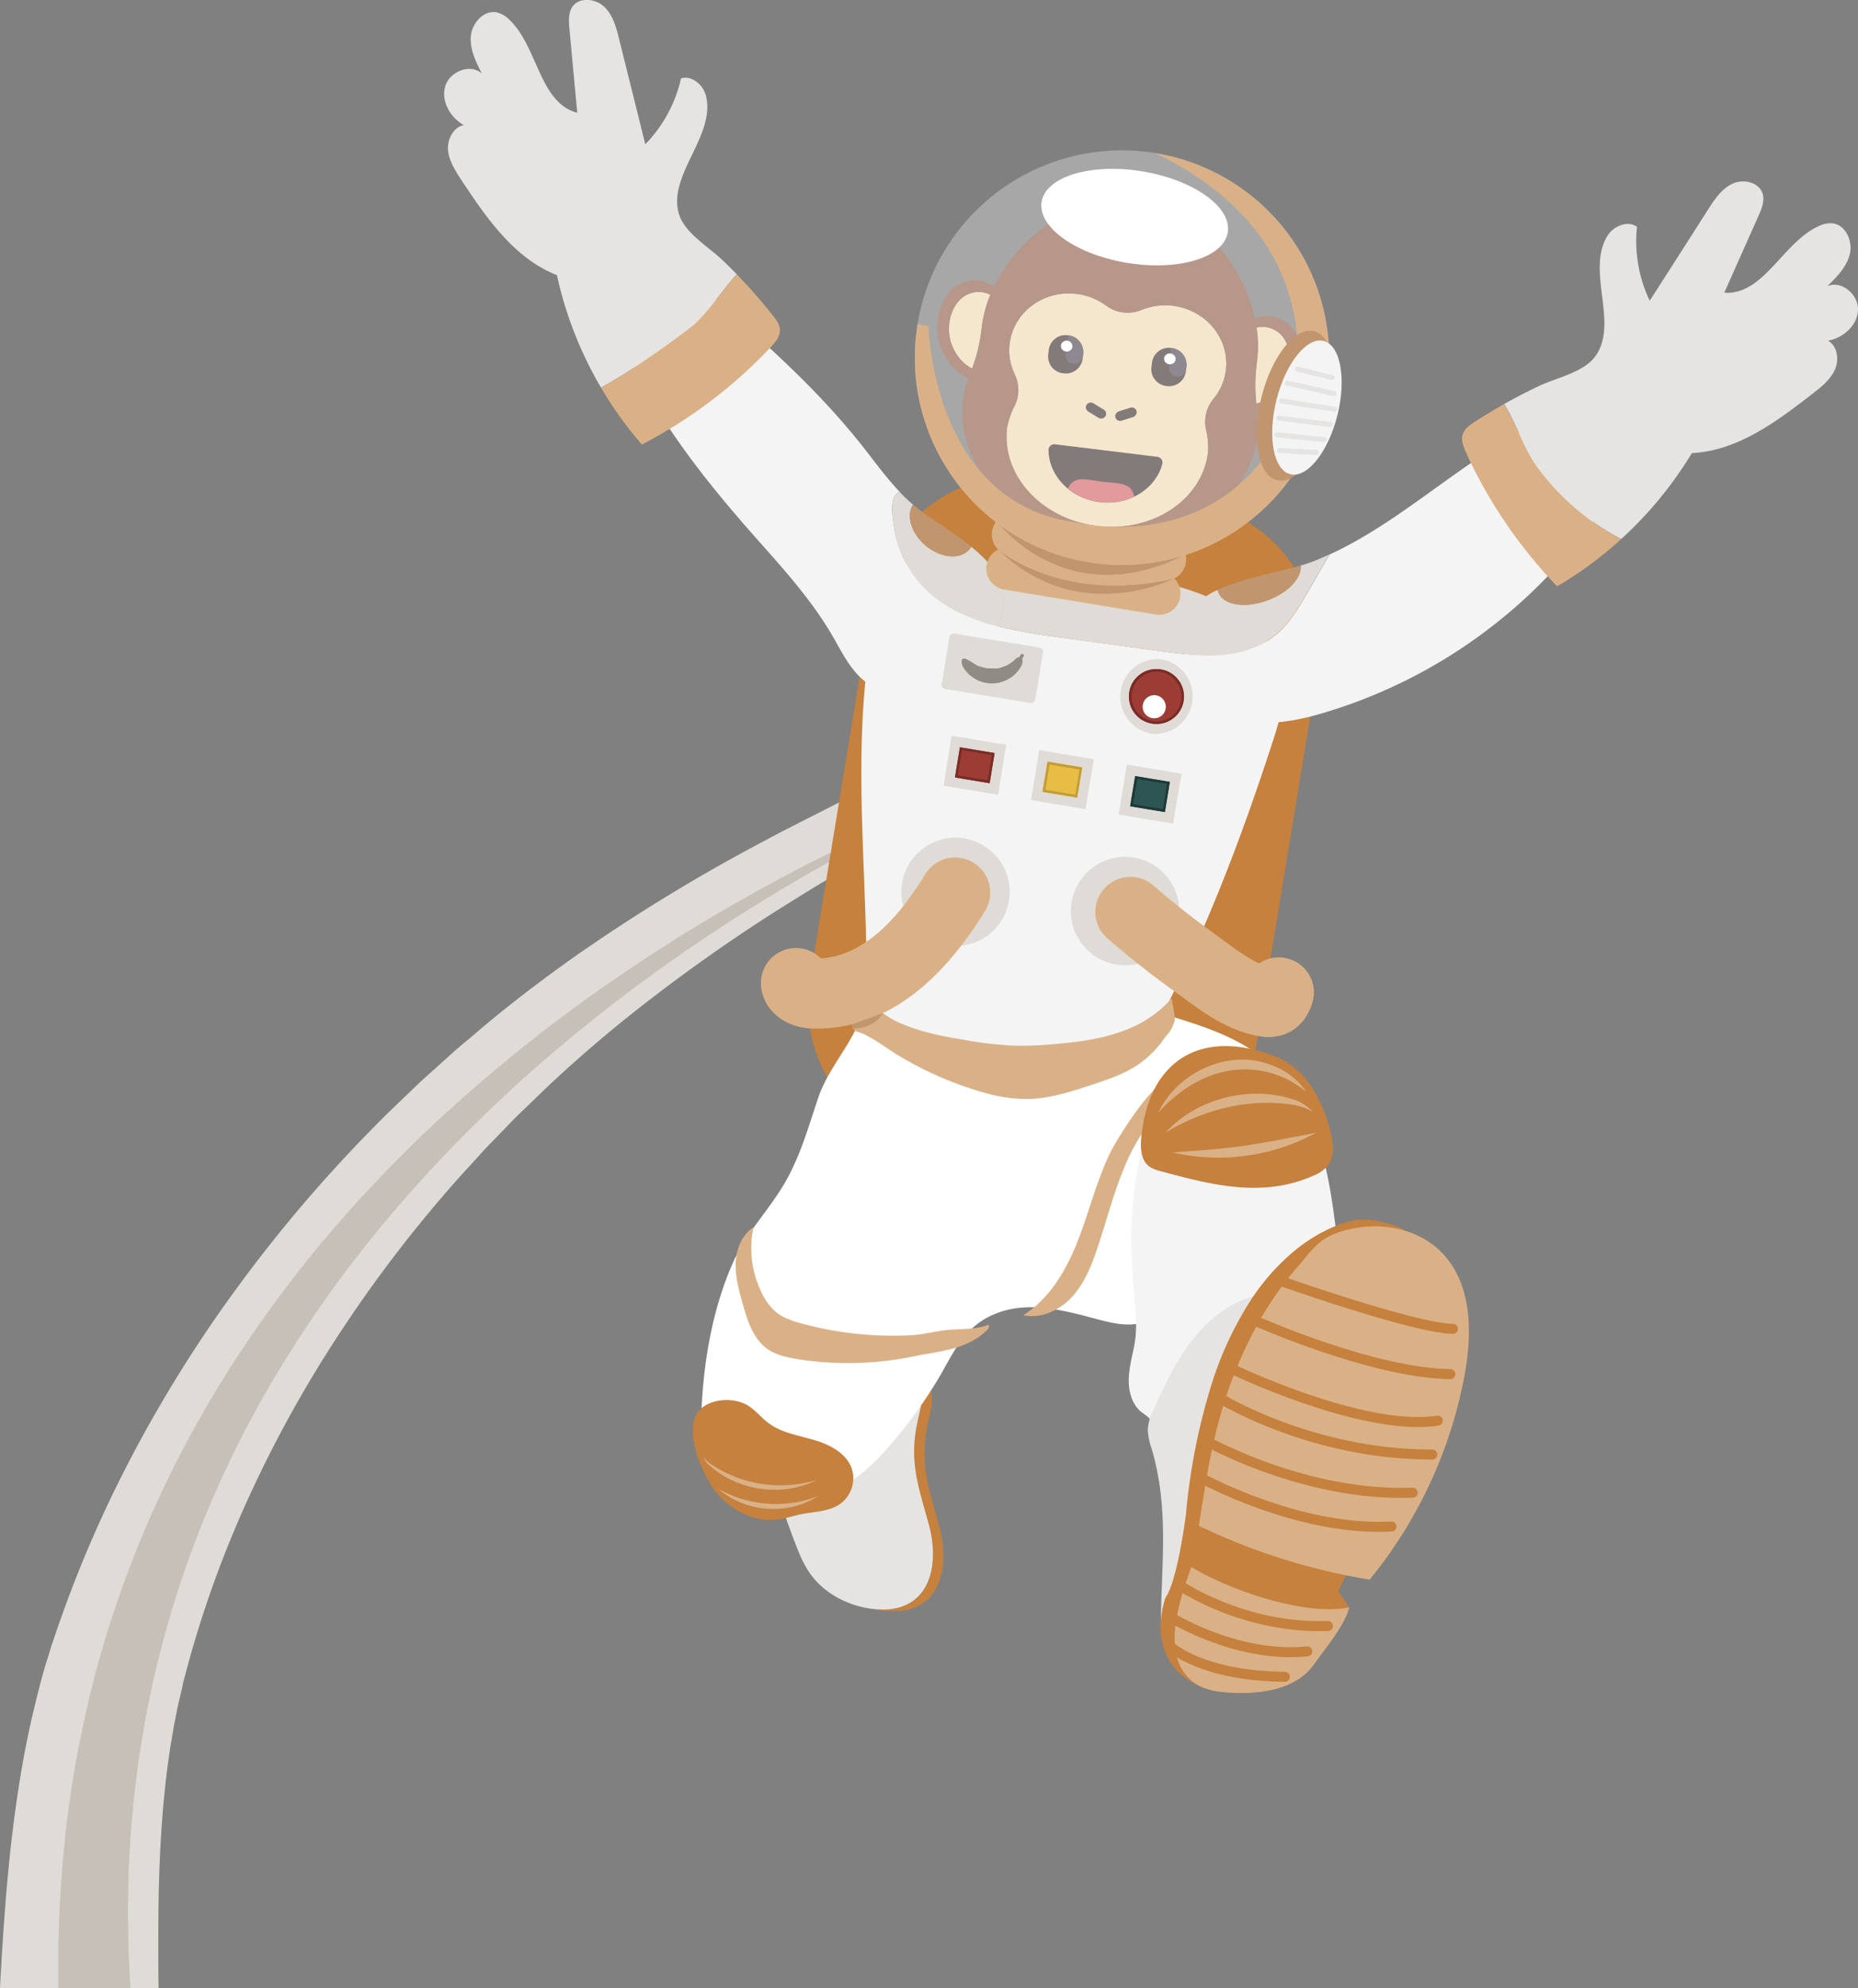 <svg xmlns="http://www.w3.org/2000/svg" viewBox="0 0 642.8 687.54"><rect x="0" y="0" width="642.8" height="687.54" fill="#808080" stroke="none"/><defs><style>.cls-1{isolation:isolate;}.cls-2{fill:#dfdbd6;}.cls-3{fill:#c7c0b9;}.cls-4{fill:#c5813d;}.cls-5{fill:#e5e4e3;}.cls-16,.cls-6{fill:#fff;}.cls-7{fill:#dab187;}.cls-8{fill:#f4f4f4;}.cls-9{fill:#9d3c35;}.cls-10{fill:#792b27;}.cls-11{fill:#e7bd44;}.cls-12{fill:#c49c36;}.cls-13{fill:#2d5554;}.cls-14{fill:#1e3938;}.cls-15{fill:#c1966f;}.cls-16{mix-blend-mode:soft-light;}.cls-17{fill:#976856;}.cls-18{fill:#f0dcb8;}.cls-19{fill:#4c403f;}.cls-20{fill:#d56c71;}.cls-21{fill:#5b535f;}.cls-22{opacity:0.31;}.cls-23,.cls-24{fill:none;stroke-linecap:round;stroke-miterlimit:10;}.cls-23{stroke:#e5e4e3;stroke-width:1.73px;}.cls-24{stroke:#c5813d;stroke-width:3.47px;}.cls-25{fill:#918b85;}</style></defs><g class="cls-1"><g id="Capa_3" data-name="Capa 3"><path class="cls-2" d="M0,687.54c.3-5.58.69-12.6,1.27-21,.84-11.76,2-26.18,4.38-43,1.21-8.38,2.69-17.33,4.79-26.78.48-2.36,1.09-4.75,1.67-7.17.29-1.21.59-2.43.88-3.65l1-3.85c.7-2.57,1.42-5.32,2.13-7.46.36-1.15.71-2.3,1.07-3.46l.54-1.74a2.86,2.86,0,0,1,.19-.6l.08-.23.16-.46.32-.91A422.22,422.22,0,0,1,44.47,505.8a463.08,463.08,0,0,1,39.15-62.6A497.34,497.34,0,0,1,135,384.15l7.21-6.91c1.21-1.15,2.38-2.32,3.63-3.46l3.78-3.4,7.56-6.81c2.51-2.18,5-4.21,7.47-6.33,10.23-8.75,20.94-16.94,31.85-24.77a612,612,0,0,1,67.87-41.62c11.63-6.28,23.16-11.65,33.8-17.56,13.72-7.62,21.54-15.83,31.75-26.51,4.23,5.79,6.8,13.52,9.68,20.5.88,2.15-28.87,21.92-31.07,23.35-11,7.08-22.23,13.25-32.81,19.94a585.45,585.45,0,0,0-62.25,44.14c-9.81,8.08-19.34,16.44-28.33,25.25-2.33,2.25-4.74,4.52-7,6.76l-6.46,6.67-3.22,3.31c-1.07,1.12-2.12,2.31-3.17,3.45l-6.3,6.91a460.74,460.74,0,0,0-44,57.89,421.45,421.45,0,0,0-31.81,59.34,375.77,375.77,0,0,0-19.49,56.47l-.23.83-.11.42-.06.21c0-.1-.15.5.05-.17L63,583.82c-.28,1.18-.56,2.36-.84,3.52-.62,2.47-.95,4.35-1.35,6.34-.19,1-.39,2-.59,2.94s-.35,2.09-.53,3.12c-.34,2.06-.73,4.08-1,6.13-1.25,8.1-2,16-2.58,23.39-1.13,14.88-1.3,28.21-1.34,39.3,0,7.36,0,13.74.11,19Z"/><path class="cls-3" d="M340.16,272.27s-8.08,3.08-21.71,9.55a581.28,581.28,0,0,0-54.82,29.87c-11,6.75-22.68,14.44-34.69,23s-24.32,18.13-36.59,28.49S167.94,384.9,156.2,397a468.21,468.21,0,0,0-33.34,38.41,412.47,412.47,0,0,0-28.42,41.92,365.11,365.11,0,0,0-22,43.59,359.66,359.66,0,0,0-15,42.92,343.85,343.85,0,0,0-8.64,39.71c-1.08,6.19-1.69,12.2-2.43,17.87q-.39,4.29-.75,8.34c-.26,2.7-.49,5.32-.6,7.88-.27,5.1-.6,9.86-.62,14.28s-.23,8.47-.11,12.14.1,6.93.14,9.78.25,5.26.34,7.23c.19,3.92.35,6.52.35,6.52H20.16s0-1.71,0-5.88c0-2.09,0-4.65,0-7.67s.2-6.49.32-10.38.4-8.19.7-12.86S22,641,22.49,635.64c.24-2.7.6-5.47,1-8.32l1.2-8.79c1-6,2-12.3,3.43-18.8a362.52,362.52,0,0,1,11-41.51,378.06,378.06,0,0,1,42.79-88.71,426.66,426.66,0,0,1,31.28-42,482.29,482.29,0,0,1,35.91-37.79c12.53-11.75,25.4-22.68,38.29-32.66s25.78-19,38.3-27.14,24.61-15.33,36-21.61A582.68,582.68,0,0,1,318,280.85C332,275,340.16,272.27,340.16,272.27Z"/><path class="cls-4" d="M374.46,407l-51.39-8.45a52.15,52.15,0,0,1-42.88-59.74L301.7,207.91A52.16,52.16,0,0,1,361.44,165l51.39,8.45a52.15,52.15,0,0,1,42.88,59.74L434.2,364.13A52.16,52.16,0,0,1,374.46,407Z"/><path class="cls-4" d="M325,528.07c-3.25-12.06-6.56-20.58-4.51-33,1.59-9.67,6-15.85-7.58-21.39a27.62,27.62,0,0,0-7.7-1.87,27.67,27.67,0,0,1,4.06,1.27c13.58,5.54,9.18,11.72,7.58,21.39-2.05,12.41,1.26,20.94,4.51,33,2.53,9.42,2.09,21.36-6.13,26.62-3.8,2.43-8.55,2.86-13,2.37,1,.23,2.1.41,3.17.55,4.62.58,9.58.19,13.51-2.32C327.13,549.44,327.57,537.5,325,528.07Z"/><path class="cls-5" d="M321.4,527.48c-3.25-12.06-6.56-20.59-4.51-33,1.6-9.67,6-15.85-7.58-21.39a27.67,27.67,0,0,0-4.06-1.27,30.09,30.09,0,0,0-22.8,4A33.1,33.1,0,0,0,268,498.91c-1.57,11.37,2.54,22.67,6.58,33.41,1.52,4,3.07,8.11,5.52,11.66,4.88,7,13.12,11.37,21.62,12.44l.47.05c4.49.49,9.24.06,13-2.37C323.49,548.84,323.93,536.9,321.4,527.48Z"/><path class="cls-6" d="M273,406.4c-5.54,10.72-14.3,19-19.18,29.75-6.84,15.1-10.09,32.65-11,49.12-.43,7.86-.22,16,2.78,23.24s9.26,13.62,17,14.81c4.24.65,8.56-.24,12.65-1.52A68.81,68.81,0,0,0,306,502a160.07,160.07,0,0,0,20-27.55c5.14-9.26,9.12-17,20-20.69,10.63-3.63,22.25-.56,33.11,2.35,4.68,1.25,9.53,2.49,14.31,1.74,8.32-1.31,14.49-8.21,19.64-14.87,11.67-15.11,33.42-40.62,32.4-61-.75-15-17.61-23-31.87-27.8C392,347,373,342.7,350.76,339.05c-14.77-2.42-28.6-7.29-43.72-9.5a3.9,3.9,0,0,0-2.12.09,3.55,3.55,0,0,0-1.55,1.85c-2.81,5.89-3,12.65-5,18.86-3.4,10.6-11.71,18.74-15.27,29.24C280,388.74,277.6,397.47,273,406.4Z"/><path class="cls-4" d="M258.93,486.21c2.58,1.67,4.52,4.15,7,6,4.51,3.34,10.31,4.22,15.7,5.8s11,4.45,13,9.73A11,11,0,0,1,291,519.87c-3.95,3-9.33,2.88-14.18,3.89-2.47.51-4.88,1.35-7.37,1.71C260.83,526.73,252,522,246.92,515c-4-5.55-8.91-17.2-6.66-24.28S253.42,482.64,258.93,486.21Z"/><path class="cls-7" d="M243.43,503.65c.89,2.07,3.11,3,4.88,4.2l1.15.63A42.71,42.71,0,0,0,272,513.64a46.42,46.42,0,0,0,10.38-1.72c-10.48,5.3-23.87,4.07-33.53-2.47l-1.11-.77c-1.68-1.39-3.86-2.75-4.33-5Z"/><path class="cls-7" d="M248.67,515a40.46,40.46,0,0,0,34.25,2.45c-10.2,6.73-25.11,5.65-34.25-2.45Z"/><path class="cls-7" d="M277.6,457.8c-3.17-.85-6.38-1.88-9-3.92a20,20,0,0,1-5.39-7.46,34.23,34.23,0,0,1-2.51-22c-4,2.61-6,7.56-6.17,12.33s1.1,9.47,2.39,14.06c1.63,5.83,3.57,12.1,8.47,15.64,3.06,2.21,6.89,3,10.62,3.62a112.42,112.42,0,0,0,39.86-.93c8.93-1.83,18.59-2.31,25.46-9,.56-.55,1.12-1.4.67-2-4.78,1.92-10.21,1.29-15.25,1.93-3.77.48-7.56,1.49-11.36,1.7A120.71,120.71,0,0,1,277.6,457.8Z"/><path class="cls-7" d="M383.84,399.16c-4.59,9.7-7.12,20.23-11.06,30.21s-9.67,19.78-18.75,25.49c6.09,1.33,12.5-1.66,16.75-6.23s6.66-10.5,8.68-16.4c3.19-9.36,5.58-19,9.36-28.12a64.78,64.78,0,0,1,9.82-16.9c2.27-2.71,13.51-9.82,10.47-13.47C402.76,366.1,385.79,395.06,383.84,399.16Z"/><path class="cls-8" d="M397.73,389.7c2.8-7.4,6.83-14.49,12.91-19.53,6.5-5.38,15.67-8,23.64-5.25,8.93,3.12,14.41,12,18.31,20.64,9.72,21.54,8.53,42.24,13.6,64.38,7.67,33.5,17.79,82.5-13.51,107.69-13.31,10.71-36.9,5.81-44.64-9.42-2.49-4.91-3.3-10.48-4.07-15.94l-3.24-22.84c-.55-3.88-1.48-7.9-1.65-11.82-.11-2.69.24-5.53-2-7.61a19.93,19.93,0,0,0-1.88-1.4c-3.32-2.47-4.69-6.86-4.7-11s1.13-8.17,1.91-12.22c1.05-5.43.6-11.12.08-16.58-.62-6.5-1-13-1.08-19.55-.07-12.87,1.41-25.84,5.73-38C397.35,390.73,397.54,390.21,397.73,389.7Z"/><path class="cls-5" d="M401.59,562.8c.14-21.81,3-40.82-3.15-61.74a22.11,22.11,0,0,1-1.36-6.82,18.78,18.78,0,0,1,2.14-7c4.15-9.12,8.44-18.34,15-25.94s15.65-13.53,25.66-14c-7.5,7.46-9,19.49-10.92,29.88q-4,21.29-8,42.57C417.6,537.29,415.57,551.74,401.59,562.8Z"/><path class="cls-4" d="M466.79,555.9,463,550.31l3.6-7.62,4.6-58.3a11.2,11.2,0,0,1,.5-1.89l5.85-22.1,7.08-26.77,1.17-4.42a9.74,9.74,0,0,0,.72-2.7c-.22-2-6.82-3.52-8.67-3.95a23.72,23.72,0,0,0-11.48-.06,39.4,39.4,0,0,0-4.95,1.77,56.16,56.16,0,0,0-13.69,8.41,76,76,0,0,0-15.17,17.23,119.83,119.83,0,0,0-13.51,29.21,214.75,214.75,0,0,0-8.73,44.37s-2.86,23.07-7.08,29c0,0-8.76,23.11,13.84,31.51Z"/><path class="cls-7" d="M435.38,457.41a118,118,0,0,1,13.9-19.73c3.77-4.32,6.49-8.52,11.83-10.72,12.77-5.27,29-3.31,38.3,6.88,10,10.91,9.92,27.59,7.21,42.12a156.93,156.93,0,0,1-32.78,70.35,217.29,217.29,0,0,1-59.1-18.63c1.93-12,3.62-24,6.82-35.77A149.57,149.57,0,0,1,435.38,457.41Z"/><path class="cls-7" d="M464,556.32c1-.1,1.9-.24,2.81-.42-1.81,6.73-8.14,13.9-12.14,19.6-6.57,9.39-19.89,10.73-31.16,9.76-4.14-.35-8.39-1.44-11.51-4.19-10.58-9.36-3.71-28.18.15-39.12C424.4,549.44,448.57,558,464,556.32Z"/><path class="cls-4" d="M402.86,371.32c-5,6.05-7.14,14-8,21.76-.41,3.78-.23,8.28,2.89,10.46a11.75,11.75,0,0,0,3.63,1.45c12.65,3.44,25.68,6.92,38.71,5.46a47.49,47.49,0,0,0,14.24-3.83,12.65,12.65,0,0,0,5.22-3.72c2.12-2.92,1.81-6.93,1-10.45-2.45-10.83-8.29-22.65-19-26.94C428.24,360.21,412.78,359.3,402.86,371.32Z"/><path class="cls-7" d="M400.71,384.79c6.71-14,24.4-22.29,39.21-16.41a24.38,24.38,0,0,1,12,9.24,32.93,32.93,0,0,0-26.8-7.3c-9.56,1.65-17.84,7.27-24.38,14.47Z"/><path class="cls-7" d="M403.23,391.69c11-12,29.78-16.65,45.14-11.13a14.88,14.88,0,0,1,5.77,3.93,19.26,19.26,0,0,0-6.26-2.3c-15.47-2.61-31.3,1.45-44.65,9.5Z"/><path class="cls-7" d="M405.7,398.57c7.4-.54,17.82-1.28,25-2.35s17.53-3.05,24.75-4.51a70.9,70.9,0,0,1-49.79,6.86Z"/><path class="cls-8" d="M309.26,182.1c-.73-4.78-1.45-10.79,2-12-4.63-4.85-8.59-10.37-12.76-15.65-17.66-22.38-39.55-41-61.29-59.43-4.45-3.78-9.14-7.69-14.83-9s-12.67.84-14.82,6.27c-1.71,4.34,0,9.19,1.75,13.52,13.06,32.75,30.32,55.64,53.51,81.69,9.13,10.26,18.33,20.62,25.23,32.49,2.55,4.39,4.81,9,8.18,12.81s8.14,6.75,13.21,6.5c14.09-.68,30.22-9.31,35.76-22.7-9.59-2.46-18.58-6.33-25.45-13.31A38.72,38.72,0,0,1,309.26,182.1Z"/><path class="cls-8" d="M401.2,225.16l-35.31-4.82a179.34,179.34,0,0,1-20.7-3.73,25.66,25.66,0,0,0,1.94-8.37c.32-5.29-1.78-9.58-5-13.35-11.47-1.38-25.41-6.44-34.25,4.76-3.17,4-4.4,9.33-5.4,14.45-7.75,39.78-3.22,78.25-2.71,118.24.11,8.24.63,17.46,6.66,23.07,3.69,3.43,8.77,4.81,13.64,6.08,19.84,5.18,40.29,10.4,60.62,7.7,5-.67,10.31-2,13.88-5.61a27.16,27.16,0,0,0,4.27-6.43c17.47-32.67,29.9-65.19,41.41-100.47,2.26-7,4.56-14.32,3.57-21.56a29.13,29.13,0,0,0-5.71-13.29,36.59,36.59,0,0,1-16.23,4.73C415,227,408.05,226.09,401.2,225.16Z"/><path class="cls-2" d="M384.27,198.33c-13.35-2-26.14-2.37-39.48-3.18-.87-.06-1.76-.15-2.67-.26,3.23,3.77,5.33,8.06,5,13.35a25.66,25.66,0,0,1-1.94,8.37,179.34,179.34,0,0,0,20.7,3.73l35.31,4.82c6.85.93,13.77,1.87,20.67,1.4a36.59,36.59,0,0,0,16.23-4.73c-.61-.83-1.24-1.63-1.91-2.4C423.35,204.67,403.06,201.1,384.27,198.33Z"/><path class="cls-8" d="M563,150.77c.26-2.58.24-5.37-1.2-7.52-2.72-4.08-8.75-3.78-13.5-2.59C515.17,149,491,177.57,460,191.76q-3.82,6.59-7.63,13.17c-3.12,5.39-6.35,10.91-11.2,14.82-5.38,4.35-12.36,6.33-19.26,6.81a71.72,71.72,0,0,1-11.63-.3c1.23,7.06,4.7,14.05,8.9,17.64,9.79,8.37,24.5,6.69,36.89,3.18A178,178,0,0,0,544.61,189C553.69,177.86,561.63,165.05,563,150.77Z"/><circle class="cls-2" cx="330.58" cy="308.43" r="18.74" transform="translate(-21.37 24.63) rotate(-4.13)"/><circle class="cls-2" cx="389.23" cy="315.07" r="18.74" transform="translate(-66.82 108.22) rotate(-14.59)"/><path class="cls-7" d="M435.79,358.38h-.05c-10.72-1.8-19.39-8.19-26.36-13.32l-3-2.16c-8-5.74-15.81-11.9-23.24-18.33a12.13,12.13,0,0,1,15.88-18.35c6.87,6,14.11,11.65,21.51,17l3.2,2.34c4,2.93,8.05,5.93,11.91,7.64A12.12,12.12,0,0,1,454,346.87c-1.67,5.21-4.72,8.77-9,10.6A16.31,16.31,0,0,1,435.79,358.38Z"/><path class="cls-5" d="M240.56,111.85c5.45-5.2,9.31-11.55,14.32-17Q252.51,92.4,250,90c-4.47-4.3-12.71-9.17-14.89-15.36-4.8-13.58,12.49-27.31,9.16-41.38-.92-3.86-4.86-7.3-8.66-6.16a47.68,47.68,0,0,1-12.36,22.8q-4.53-18.22-9.07-36.44c-1-4-2.12-8.25-5.12-11.1s-8.5-3.46-10.95-.13C196.57,4.4,196.75,7.32,197,10q1.35,14.52,2.71,29c-13.18-3.5-13.56-22.69-23.42-32.11A9.39,9.39,0,0,0,172,4.31c-4.49-1-8.66,3.54-9.09,8.12s1.72,9,3.81,13c-4-3.6-11.19-.7-12.69,4.44s1.76,10.78,6.43,13.41c-3.69.71-5.79,5-5.45,8.7s2.48,7,4.54,10.17c8.73,13.23,18.36,27.22,33.12,33A133,133,0,0,0,207.89,134C218.14,128.79,238.48,113.84,240.56,111.85Z"/><path class="cls-7" d="M222.06,153.74a166.51,166.51,0,0,0,44.7-33.8c1.48-1.58,3-3.39,3.05-5.55s-1.25-3.79-2.51-5.37a187.74,187.74,0,0,0-12.42-14.16c-5,5.44-8.87,11.79-14.32,17-2.08,2-22.42,16.94-32.67,22.14A131.92,131.92,0,0,0,222.06,153.74Z"/><path class="cls-5" d="M642.8,107.24c.23-5.35-5.7-10.41-10.6-8.26,3.28-3.21,6.72-6.67,7.78-11.14s-1.45-10.1-6-10.6A9.39,9.39,0,0,0,629,78.3c-12.35,5.77-18.85,23.83-32.46,22.93l11.86-26.64c1.09-2.43,2.19-5.14,1.38-7.67-1.26-3.94-6.67-5.13-10.42-3.38s-6.17,5.4-8.4,8.87Q580.88,88.23,570.74,104a47.7,47.7,0,0,1-4.4-25.56c-3.24-2.3-8.08-.3-10.18,3.07-7.66,12.26,4.33,30.81-4.57,42.14-4.05,5.16-13.41,7.13-19,9.78q-6.23,2.92-12.21,6.3l.26.41c4.25,6.89,6.36,14.72,11.3,21.45a83.83,83.83,0,0,0,28.94,24.83,133.25,133.25,0,0,0,24.44-29.72c15.83-.77,29.43-10.94,41.94-20.68,3-2.31,6-4.76,7.55-8.19s.89-8.13-2.37-10C637.68,116.89,642.57,112.58,642.8,107.24Z"/><path class="cls-7" d="M520.62,140.18l-.26-.41q-5.21,2.92-10.22,6.16c-1.69,1.1-3.48,2.37-4.09,4.29s.21,4.26,1.11,6.23a166.52,166.52,0,0,0,31.54,46.34,133.15,133.15,0,0,0,22.16-16.33,83.83,83.83,0,0,1-28.94-24.83C527,154.9,524.87,147.07,520.62,140.18Z"/><rect class="cls-9" x="330.23" y="256.82" width="14.04" height="15.67" transform="translate(21.43 554.55) rotate(-80.67)"/><path class="cls-2" d="M332.09,258.45l12,2-1.71,10.43-12-2,1.71-10.43m-2.86-4-.56,3.42L327,268.32l-.57,3.42,3.43.56,12,2,3.42.56.56-3.42L347.55,261l.57-3.42-3.43-.56-12-2-3.42-.56Z"/><path class="cls-10" d="M332.81,259.44l10.33,1.7-1.44,8.73-10.33-1.7,1.44-8.73m-.72-1-1.71,10.43,12,2,1.71-10.43-12-2Z"/><rect class="cls-11" x="360.55" y="261.8" width="14.04" height="15.67" transform="translate(41.91 588.63) rotate(-80.67)"/><path class="cls-2" d="M362.41,263.43l12,2-1.72,10.43-12-2,1.72-10.43m-2.86-4-.56,3.42-1.72,10.43-.56,3.42,3.42.57,12,2,3.42.57.56-3.42L377.87,266l.56-3.42L375,262l-12-2-3.42-.56Z"/><path class="cls-12" d="M363.12,264.42l10.33,1.7L372,274.85l-10.33-1.7,1.43-8.73m-.71-1-1.72,10.43,12,2,1.72-10.43-12-2Z"/><rect class="cls-13" x="390.87" y="266.78" width="14.04" height="15.67" transform="translate(62.4 622.73) rotate(-80.67)"/><path class="cls-2" d="M392.72,268.41l12,2-1.71,10.43-12-2,1.71-10.44m-2.85-4-.57,3.42-1.71,10.43L387,281.7l3.42.57,12,2,3.42.56.56-3.42L408.19,271l.56-3.42-3.42-.56-12-2-3.42-.56Z"/><path class="cls-14" d="M393.44,269.41l10.33,1.69-1.43,8.73L392,278.13l1.44-8.72m-.72-1L391,278.85l12,2,1.71-10.43-12-2Z"/><path class="cls-7" d="M333.69,359.65a127,127,0,0,0,17.7,2,122.3,122.3,0,0,0,13.26-.55c8.4-.7,16.93-1.79,24.82-4.9a40.27,40.27,0,0,0,15.87-10.88q.54,2.86,1,5.75a6,6,0,0,1,.1,1.58,6.39,6.39,0,0,1-.45,1.53,11.28,11.28,0,0,1-2.21,3.73c-.93,1-1.63,2.22-2.51,3.27a36.9,36.9,0,0,1-7.05,6.68c-4.8,3.41-10.49,5.31-16.08,7.17-7.46,2.49-15.08,5-22.94,5.06A53.94,53.94,0,0,1,340.85,378a121.51,121.51,0,0,1-28.76-12.21c-4.49-2.56-8.71-6-13.35-8.2-1.58-.77-3.43-.66-3.83-2.44s1.54-5.84,2-7.65a1,1,0,0,1,.39-.65.89.89,0,0,1,.56,0c5,.94,7.92,4.3,12.28,6.39C317.53,356.75,325.68,358.33,333.69,359.65Z"/><path class="cls-7" d="M278.17,355.46c-7.83-1.28-13.57-6.37-14.75-13.42A12.14,12.14,0,0,1,284,331.45c12.87-.81,24.72-10.43,36.25-29.34a12.14,12.14,0,0,1,20.72,12.64c-16.68,27.34-36.51,41.15-58.92,41A22.9,22.9,0,0,1,278.17,355.46Z"/><path class="cls-15" d="M305.44,350.39s-7.69,2.79-10.56,3.86a2.48,2.48,0,0,0,.27,1.53S302.29,355.92,305.44,350.39Z"/><path class="cls-2" d="M347.13,208.24c.49-8.19-4.8-14-11.12-19.15a6.23,6.23,0,0,1-.64.91c-3.17,3.71-10,3.08-15.23-1.41-4.91-4.2-6.69-10.29-4.29-14.1l-.08-.05a59.42,59.42,0,0,1-4.52-4.31c-3.44,1.18-2.72,7.19-2,12a38.72,38.72,0,0,0,10.48,21.2c6.87,7,15.86,10.85,25.45,13.31A25.66,25.66,0,0,0,347.13,208.24Z"/><path class="cls-15" d="M320.14,188.59c5.24,4.49,12.06,5.12,15.23,1.41a6.23,6.23,0,0,0,.64-.91c-1.22-1-2.47-2-3.72-2.9-5.37-4.06-11.31-7.35-16.44-11.7C313.45,178.3,315.23,184.39,320.14,188.59Z"/><path class="cls-2" d="M454.25,194.17c-1.27.49-2.71,1-4.25,1.4.44,4.21-4.28,9.36-11.36,12-7.77,2.93-15.42,1.75-17.08-2.64a5.19,5.19,0,0,1-.24-.94,22.67,22.67,0,0,0-8.44,6.22c-3.11,4.07-3.67,10.07-2.64,16a71.72,71.72,0,0,0,11.63.3c6.9-.48,13.88-2.46,19.26-6.81,4.85-3.91,8.08-9.43,11.2-14.82q3.81-6.59,7.63-13.17C458.08,192.61,456.18,193.43,454.25,194.17Z"/><path class="cls-15" d="M438.64,207.6c7.08-2.67,11.8-7.82,11.36-12C441.62,198,429.86,200,421.32,204a5.19,5.19,0,0,0,.24.94C423.22,209.35,430.87,210.53,438.64,207.6Z"/><path class="cls-7" d="M401.83,200.7l-52.53-8.63a7.37,7.37,0,0,1-6.06-8.44h0a7.37,7.37,0,0,1,8.44-6.06l52.53,8.63a7.37,7.37,0,0,1,6.06,8.45h0A7.36,7.36,0,0,1,401.83,200.7Z"/><path class="cls-7" d="M399.89,212.53l-46-7.57-6.49-1.06a7.37,7.37,0,0,1-6.06-8.44h0a7.36,7.36,0,0,1,8.44-6.06L402.27,198a7.37,7.37,0,0,1,6.06,8.44h0A7.38,7.38,0,0,1,399.89,212.53Z"/><path class="cls-9" d="M400.1,252.11a11.28,11.28,0,0,1-11.08-13,11.18,11.18,0,0,1,11.06-9.4,11.22,11.22,0,0,1,0,22.44Z"/><path class="cls-2" d="M400.08,231.4a9.09,9.09,0,0,1,1.55.13,9.48,9.48,0,0,1-1.53,18.84,9.09,9.09,0,0,1-1.55-.13,9.48,9.48,0,0,1,1.53-18.84m0-3.46A13,13,0,0,0,398,253.67a13.64,13.64,0,0,0,2.11.17,13,13,0,0,0,2.09-25.73,12.51,12.51,0,0,0-2.11-.17Z"/><path class="cls-10" d="M400.08,232.27a9.57,9.57,0,0,1,1.41.11,8.62,8.62,0,0,1-1.39,17.13,8.39,8.39,0,0,1-1.41-.12,8.62,8.62,0,0,1,1.39-17.12m0-.87a9.48,9.48,0,0,0-1.53,18.84,9.09,9.09,0,0,0,1.55.13,9.48,9.48,0,0,0,1.53-18.84,9.09,9.09,0,0,0-1.55-.13Z"/><path class="cls-16" d="M403.27,245.06a4,4,0,1,0-4.61,3.31A4,4,0,0,0,403.27,245.06Z"/><path class="cls-16" d="M400.41,246.13a1.52,1.52,0,1,0-1.75,1.26A1.52,1.52,0,0,0,400.41,246.13Z"/><path class="cls-2" d="M356.72,242.41h-.12l-29.49-4.85a.74.74,0,0,1-.61-.84l2.67-16.24a.74.74,0,0,1,.72-.62H330l29.5,4.85a.78.78,0,0,1,.48.29.72.72,0,0,1,.12.55l-2.66,16.24A.74.74,0,0,1,356.72,242.41Z"/><path class="cls-2" d="M329.89,220.58l29.5,4.85-2.67,16.24-29.49-4.84,2.66-16.25m0-1.46a1.47,1.47,0,0,0-1.44,1.23l-2.67,16.24a1.46,1.46,0,0,0,.26,1.09,1.42,1.42,0,0,0,.95.59l29.5,4.85.24,0a1.47,1.47,0,0,0,1.44-1.23l2.67-16.24a1.46,1.46,0,0,0-.26-1.09,1.42,1.42,0,0,0-.95-.59l-29.5-4.85-.24,0Z"/><path class="cls-15" d="M344.77,180.23s23.69,32.1,64.57,11.94Z"/><path class="cls-17" d="M342.59,102a43.54,43.54,0,0,0-2.94,11.15c0,.26-.07.53-.1.79a58.45,58.45,0,0,1-3.24,13.55,14.61,14.61,0,0,1-5.82-5.73c-4.65-7.67-1.43-18.65,5.7-20.45a8.67,8.67,0,0,1,6.42.65S342.6,102,342.59,102Z"/><path class="cls-18" d="M342.59,102a43.54,43.54,0,0,0-2.94,11.15c0,.26-.07.53-.1.79a58.45,58.45,0,0,1-3.24,13.55,14.61,14.61,0,0,1-5.82-5.73c-4.65-7.67-1.43-18.65,5.7-20.45a8.67,8.67,0,0,1,6.42.65S342.6,102,342.59,102Z"/><path class="cls-17" d="M441.66,135.43a14.57,14.57,0,0,1-7,4.15,58.48,58.48,0,0,1,.14-13.93c0-.26.07-.53.1-.79a43.56,43.56,0,0,0-.16-11.57,8.67,8.67,0,0,1,6.39.92C447.58,117.69,448,129.13,441.66,135.43Z"/><path class="cls-18" d="M441.66,135.43a14.57,14.57,0,0,1-7,4.15,58.48,58.48,0,0,1,.14-13.93c0-.26.07-.53.1-.79a43.56,43.56,0,0,0-.16-11.57,8.67,8.67,0,0,1,6.39.92C447.58,117.69,448,129.13,441.66,135.43Z"/><path class="cls-17" d="M419.84,137.91a12.43,12.43,0,0,0-2.66,10.4,27.64,27.64,0,0,1,.74,8.14c-2,16.42-19.22,27.81-38.41,25.45s-33.11-17.59-31.09-34a28.2,28.2,0,0,1,2.69-7.72,12.38,12.38,0,0,0-.05-10.73,20.27,20.27,0,0,1-1-2.52,18.93,18.93,0,0,1-.75-8.1c1.34-10.9,11.71-18.6,23.17-17.19a21.66,21.66,0,0,1,10.22,4.06,12.44,12.44,0,0,0,12.19,1.5,21.51,21.51,0,0,1,10.9-1.45c11.45,1.41,19.65,11.39,18.31,22.3a19,19,0,0,1-2.7,7.67A20,20,0,0,1,419.84,137.91Z"/><path class="cls-18" d="M419.84,137.91a12.43,12.43,0,0,0-2.66,10.4,27.64,27.64,0,0,1,.74,8.14c-2,16.42-19.22,27.81-38.41,25.45s-33.11-17.59-31.09-34a28.2,28.2,0,0,1,2.69-7.72,12.38,12.38,0,0,0-.05-10.73,20.27,20.27,0,0,1-1-2.52,18.93,18.93,0,0,1-.75-8.1c1.34-10.9,11.71-18.6,23.17-17.19a21.66,21.66,0,0,1,10.22,4.06,12.44,12.44,0,0,0,12.19,1.5,21.51,21.51,0,0,1,10.9-1.45c11.45,1.41,19.65,11.39,18.31,22.3a19,19,0,0,1-2.7,7.67A20,20,0,0,1,419.84,137.91Z"/><path class="cls-19" d="M365,153.66a2,2,0,0,0-2.26,2c.15,9,7.65,16.78,17.76,18s19.29-4.53,21.61-13.18a2,2,0,0,0-1.71-2.5Z"/><path class="cls-20" d="M369.49,169a21.74,21.74,0,0,0,22.87,2.82c-.83-5.14-5.55-4.56-11-5.23S371.54,164.23,369.49,169Z"/><path class="cls-17" d="M443.91,110.83a10.9,10.9,0,0,0-9.74-.63,48.76,48.76,0,0,0-1.34-5.08c-.38-1.23-.82-2.44-1.3-3.64-4.87-12.29-14.28-23.15-25.92-28.69l.56-6.56L397.73,70l-.93-.22c-.58-.12-1.15-.23-1.73-.33l-.54-5.08-.16-1.49c-.39,0-.78-.08-1.15-.09-7.39-.31-11.85,5.88-12.56,6.95-12.64,2.55-24.39,10.8-32.1,21.53-.76,1-1.47,2.12-2.14,3.22a50.59,50.59,0,0,0-2.54,4.61l-.27-.2a10.89,10.89,0,0,0-9.32-1.55c-9.06,2.28-13.15,16.24-7.24,26a18.18,18.18,0,0,0,8,7.55l-.18.47a34.42,34.42,0,0,0-1.67,7.18c-2.09,17,8.62,33.07,25.74,41.7a59.91,59.91,0,0,0,12.63,4.65,64,64,0,0,0,6.89,1.3l.55.07c28.12,3.47,53.2-12.29,56-35.18a34.24,34.24,0,0,0,.11-7.36c0-.17,0-.34-.05-.51a18.14,18.14,0,0,0,9.56-5.39C452.72,129.78,452.13,115.24,443.91,110.83ZM342.59,102a43.54,43.54,0,0,0-2.94,11.15c0,.26-.07.53-.1.79a58.45,58.45,0,0,1-3.24,13.55,14.61,14.61,0,0,1-5.82-5.73c-4.65-7.67-1.43-18.65,5.7-20.45a8.67,8.67,0,0,1,6.42.65S342.6,102,342.59,102Zm78.82,33.73a20,20,0,0,1-1.57,2.2,12.43,12.43,0,0,0-2.66,10.4,27.64,27.64,0,0,1,.74,8.14c-2,16.42-19.22,27.81-38.41,25.45s-33.11-17.59-31.09-34a28.2,28.2,0,0,1,2.69-7.72,12.38,12.38,0,0,0-.05-10.73,20.27,20.27,0,0,1-1-2.52,18.93,18.93,0,0,1-.75-8.1c1.34-10.9,11.71-18.6,23.17-17.19a21.66,21.66,0,0,1,10.22,4.06,12.44,12.44,0,0,0,12.19,1.5,21.51,21.51,0,0,1,10.9-1.45c11.45,1.41,19.65,11.39,18.31,22.3A19,19,0,0,1,421.41,135.71Zm20.25-.28a14.57,14.57,0,0,1-7,4.15,58.48,58.48,0,0,1,.14-13.93c0-.26.07-.53.1-.79a43.56,43.56,0,0,0-.16-11.57,8.67,8.67,0,0,1,6.39.92C447.58,117.69,448,129.13,441.66,135.43Z"/><rect class="cls-19" x="377.47" y="138.15" width="3.36" height="7.64" rx="1.68" transform="translate(59.67 390.65) rotate(-58.42)"/><rect class="cls-19" x="387.87" y="139.43" width="3.36" height="7.64" rx="1.68" transform="translate(370.28 557.86) rotate(-107.53)"/><path class="cls-19" d="M367.89,129.11h0a5.83,5.83,0,0,1-5.26-6.37l.23-1.88a5.85,5.85,0,0,1,6.65-4.91h0a5.85,5.85,0,0,1,5.25,6.38l-.23,1.88A5.84,5.84,0,0,1,367.89,129.11Z"/><path class="cls-21" d="M369.51,116l-.81,6.58a3,3,0,0,0,5.95.74l.11-.94A5.85,5.85,0,0,0,369.51,116Z"/><ellipse class="cls-6" cx="369.04" cy="119.71" rx="1.89" ry="2" transform="translate(205.11 471.35) rotate(-82.98)"/><path class="cls-19" d="M403.6,133.51h0a5.85,5.85,0,0,1-5.26-6.37l.23-1.88a5.85,5.85,0,0,1,6.65-4.91h0a5.86,5.86,0,0,1,5.26,6.38l-.24,1.88A5.84,5.84,0,0,1,403.6,133.51Z"/><path class="cls-21" d="M405.22,120.35l-.81,6.58a3,3,0,0,0,5.95.74l.12-.94A5.86,5.86,0,0,0,405.22,120.35Z"/><ellipse class="cls-6" cx="404.75" cy="124.11" rx="1.89" ry="2" transform="translate(232.08 510.66) rotate(-82.98)"/><g class="cls-22"><circle class="cls-16" cx="388.18" cy="123.68" r="71.67"/></g><ellipse class="cls-16" cx="392.57" cy="75.09" rx="16.04" ry="32.63" transform="translate(254.82 450.29) rotate(-80.67)"/><path class="cls-16" d="M412.28,72.31c-.56,3.43-8.22,5-17.12,3.56S379.52,70.45,380.09,67s8.23-5,17.12-3.57S412.85,68.87,412.28,72.31Z"/><path class="cls-7" d="M399.8,53c67.26,32.71,46,90.44,46,90.44-22.05,50.67-74,37.14-74,37.14-49.37-6.77-50.6-67.86-50.6-67.86l-3.75-.62A71.67,71.67,0,1,0,399.8,53Z"/><ellipse class="cls-15" cx="448.18" cy="140.3" rx="26.55" ry="12.15" transform="translate(203.5 541.15) rotate(-75.98)"/><ellipse class="cls-8" cx="452.13" cy="140.95" rx="23.75" ry="10.87" transform="translate(205.87 545.48) rotate(-75.98)"/><line class="cls-23" x1="448.79" y1="127.61" x2="460.94" y2="130.62"/><line class="cls-23" x1="445.37" y1="132.5" x2="461.6" y2="136.14"/><line class="cls-23" x1="443.36" y1="138.65" x2="461.69" y2="141.55"/><line class="cls-23" x1="442.44" y1="144.62" x2="460.19" y2="146.8"/><line class="cls-23" x1="441.83" y1="150.38" x2="458.13" y2="152.03"/><line class="cls-23" x1="442.66" y1="155.79" x2="455.42" y2="156.51"/><path class="cls-15" d="M345.64,190.32s21.81,18.61,60.22,9.9C405.86,200.22,373,216.91,345.64,190.32Z"/><path class="cls-24" d="M441.25,442.37s47.66,17,61.42,17.2"/><path class="cls-24" d="M433.89,456.62s40.77,18.28,67.88,18.61"/><path class="cls-24" d="M425.26,473s46,22.38,72.2,18.32"/><path class="cls-24" d="M421.94,483.49s31.78,19.7,73.59,19.54"/><path class="cls-24" d="M417.09,498.24s34.25,19.43,71.67,18"/><path class="cls-24" d="M415,510.86s33.93,18.85,66.39,17.08"/><path class="cls-24" d="M408,548.21s22,15.16,51.42,14.14"/><path class="cls-24" d="M404,558.69s23.24,14.94,48.25,12.43"/><path class="cls-24" d="M404.59,569.22s10.74,10.43,39.91,10.68"/><path class="cls-25" d="M353,228.87l-1-.6,1.17-1.94a.44.44,0,0,1,.25-.17.43.43,0,0,1,.31,0l.25.15a.44.44,0,0,1,.13.56Z"/><path class="cls-25" d="M353,228.87l-.49-.3,1.39-2.3.13.07a.48.48,0,0,1,.17.26.45.45,0,0,1,0,.3Z"/><path class="cls-25" d="M353.39,230.21a11.34,11.34,0,0,1-1.94,2.67,11.59,11.59,0,0,1-18.38-2.43,4,4,0,0,1-.36-1.44,1.61,1.61,0,0,1,.27-1,.6.6,0,0,1,.08-.08l.09-.07a1.49,1.49,0,0,1,.55-.07,1.29,1.29,0,0,1,.54.15,18.91,18.91,0,0,1,2.66,1.53l.38.24.44.23.12.07.1.07.12.06.15.07.31.14.18.07.49.19.16,0,.16.06.47.14,0,0a5.73,5.73,0,0,0,.69.16l.65.13h.09l.44.05h0l0,0c.43,0,.85,0,1.27,0h.25l.31.07H344l.42,0h.19l.3-.05.11,0,.4-.07a10.63,10.63,0,0,0,1.75-.51h0a4.3,4.3,0,0,0,.64-.26,1.17,1.17,0,0,0,.3-.14l.25-.09h0l.51-.28a11.67,11.67,0,0,0,2.49-1.94l.22-.28.08,0,.05,0h0a1.52,1.52,0,0,1,.87-.27,1.56,1.56,0,0,1,.86.4,1.36,1.36,0,0,1,.28.46,1.24,1.24,0,0,1,.06.54A4,4,0,0,1,353.39,230.21Z"/><path class="cls-25" d="M353.5,227.63a11.1,11.1,0,0,1-1.79,2.61l-.31.33a11.55,11.55,0,0,1-9.53,3.42,11.44,11.44,0,0,1-4.91-1.7,11.62,11.62,0,0,1-3.68-3.67,2.43,2.43,0,0,0-.2-.35c-.07-.12-.09-.14-.13-.22L333,228l.09-.07a1.52,1.52,0,0,1,.56-.08,1.42,1.42,0,0,1,.53.16,18.61,18.61,0,0,1,2.67,1.53c.12.08.24.16.37.23l.44.24h0l.09.05.14.09.12.06.15.07.31.14.18.07.31.12.18.07.16,0,.16.06.47.14,0,0,.18.07c.19,0,.38.1.57.13l.57.11h.17l.27,0H342l.05,0,.24,0h.18l.07,0h1l.23.07H344l.42,0h.19l.3-.05.11,0,.11,0,.28,0,.23-.08.27-.1.13,0,.11,0,.24-.09.26-.09.51-.18.27-.09.17-.06.22-.08.2-.06.11,0,.25-.09h0l.19-.11.15-.09.17-.06.22-.13.12,0,.29-.18.18-.13.27-.19.17-.13.27-.22.16-.13.29-.25.1-.09.05,0,.39-.38.22-.3.08,0,.05,0h0a1.27,1.27,0,0,1,1.72.14Z"/><path class="cls-25" d="M334.23,228a2,2,0,0,0-.91.32,1.92,1.92,0,0,0-.63.73,1.54,1.54,0,0,1,.27-1A.3.3,0,0,1,333,228a.31.31,0,0,1,.09-.07,1.52,1.52,0,0,1,.56-.08A1.29,1.29,0,0,1,334.23,228Z"/></g></g></svg>